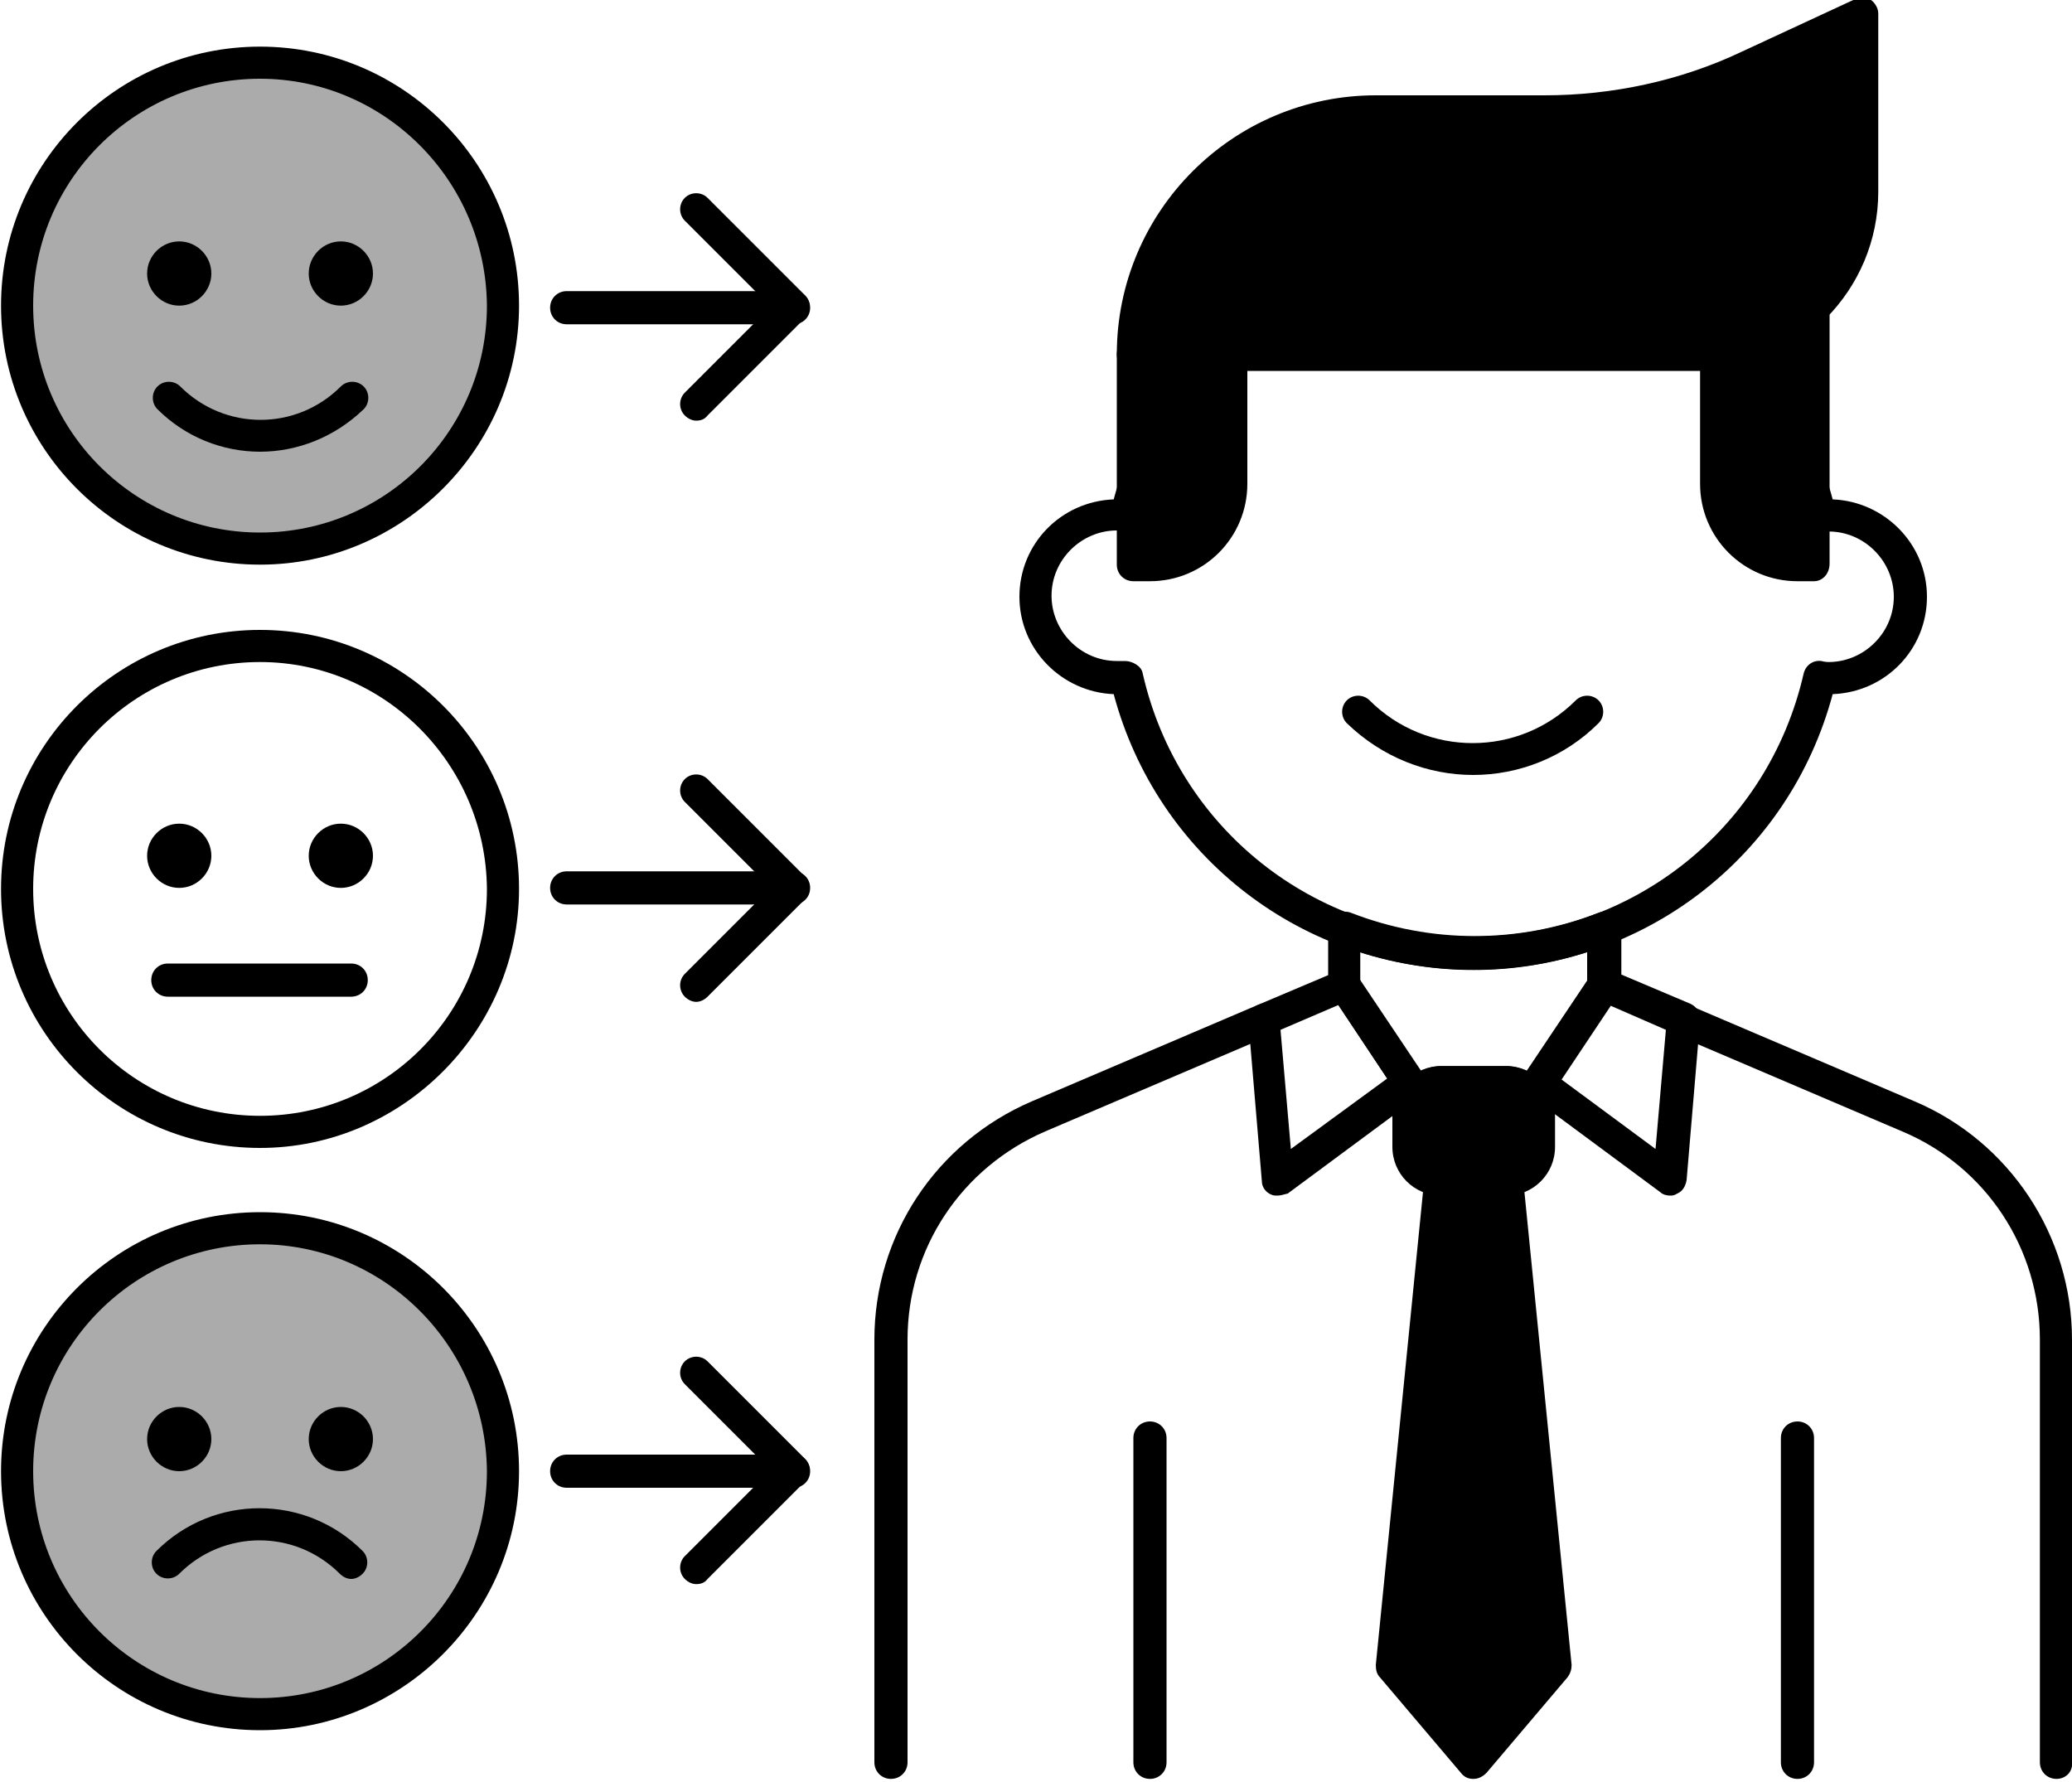 <?xml version="1.0" encoding="utf-8"?>
<!-- Generator: Adobe Illustrator 23.0.1, SVG Export Plug-In . SVG Version: 6.00 Build 0)  -->
<svg version="1.1" id="Layer_1" xmlns="http://www.w3.org/2000/svg" xmlns:xlink="http://www.w3.org/1999/xlink" x="0px" y="0px"
	 viewBox="0 0 200 172" style="enable-background:new 0 0 200 172;" xml:space="preserve">
<style type="text/css">
	.st0{fill-opacity:0.33;}
</style>
<path class="st0" d="M48.5,142c0,12.9-10.5,23.4-23.4,23.4S1.6,154.9,1.6,142c0-12.9,10.5-23.4,23.4-23.4S48.5,129.1,48.5,142z"/>
<path d="M25.1,167c-13.8,0-25-11.2-25-25c0-13.8,11.2-25,25-25s25,11.2,25,25C50.1,155.8,38.8,167,25.1,167z M25.1,120.1
	c-12.1,0-21.9,9.8-21.9,21.9c0,12.1,9.8,21.9,21.9,21.9s21.9-9.8,21.9-21.9C46.9,129.9,37.1,120.1,25.1,120.1z"/>
<path d="M33.9,152.4c-0.4,0-0.8-0.2-1.1-0.5c-4.3-4.3-11.2-4.3-15.5,0c-0.6,0.6-1.6,0.6-2.2,0c-0.6-0.6-0.6-1.6,0-2.2
	c5.5-5.5,14.4-5.5,19.9,0c0.6,0.6,0.6,1.6,0,2.2C34.7,152.2,34.3,152.4,33.9,152.4z"/>
<path d="M20.4,138.9c0,1.7-1.4,3.1-3.1,3.1s-3.1-1.4-3.1-3.1c0-1.7,1.4-3.1,3.1-3.1S20.4,137.2,20.4,138.9z"/>
<path d="M36,138.9c0,1.7-1.4,3.1-3.1,3.1s-3.1-1.4-3.1-3.1c0-1.7,1.4-3.1,3.1-3.1S36,137.2,36,138.9z"/>
<path class="st0" d="M48.5,29.5c0,12.9-10.5,23.4-23.4,23.4c-12.9,0-23.4-10.5-23.4-23.4c0-12.9,10.5-23.4,23.4-23.4
	C38,6.1,48.5,16.6,48.5,29.5z"/>
<path d="M25.1,54.5c-13.8,0-25-11.2-25-25c0-13.8,11.2-25,25-25s25,11.2,25,25C50.1,43.3,38.8,54.5,25.1,54.5z M25.1,7.6
	C13,7.6,3.2,17.4,3.2,29.5c0,12.1,9.8,21.9,21.9,21.9s21.9-9.8,21.9-21.9C46.9,17.4,37.1,7.6,25.1,7.6z"/>
<path d="M25.1,43.6c-3.6,0-7.2-1.4-9.9-4.1c-0.6-0.6-0.6-1.6,0-2.2c0.6-0.6,1.6-0.6,2.2,0c4.3,4.3,11.2,4.3,15.5,0
	c0.6-0.6,1.6-0.6,2.2,0c0.6,0.6,0.6,1.6,0,2.2C32.3,42.2,28.7,43.6,25.1,43.6z"/>
<path d="M20.4,26.4c0,1.7-1.4,3.1-3.1,3.1c-1.7,0-3.1-1.4-3.1-3.1c0-1.7,1.4-3.1,3.1-3.1C19,23.3,20.4,24.7,20.4,26.4z"/>
<path d="M36,26.4c0,1.7-1.4,3.1-3.1,3.1c-1.7,0-3.1-1.4-3.1-3.1c0-1.7,1.4-3.1,3.1-3.1C34.6,23.3,36,24.7,36,26.4z"/>
<path d="M25.1,110.8c-13.8,0-25-11.2-25-25c0-13.8,11.2-25,25-25s25,11.2,25,25C50.1,99.5,38.8,110.8,25.1,110.8z M25.1,63.9
	C13,63.9,3.2,73.7,3.2,85.8c0,12.1,9.8,21.9,21.9,21.9s21.9-9.8,21.9-21.9C46.9,73.7,37.1,63.9,25.1,63.9z"/>
<path d="M33.9,96.2H16.2c-0.9,0-1.6-0.7-1.6-1.6c0-0.9,0.7-1.6,1.6-1.6h17.7c0.9,0,1.6,0.7,1.6,1.6C35.5,95.5,34.8,96.2,33.9,96.2z"
	/>
<path d="M20.4,82.6c0,1.7-1.4,3.1-3.1,3.1s-3.1-1.4-3.1-3.1c0-1.7,1.4-3.1,3.1-3.1S20.4,80.9,20.4,82.6z"/>
<path d="M36,82.6c0,1.7-1.4,3.1-3.1,3.1s-3.1-1.4-3.1-3.1c0-1.7,1.4-3.1,3.1-3.1S36,80.9,36,82.6z"/>
<path d="M142.2,93.6c-16.4,0-30.5-10.9-34.7-26.6c-5-0.2-9.1-4.3-9.1-9.4c0-5.1,4-9.2,9.1-9.4c4.2-15.7,18.3-26.6,34.7-26.6
	c16.4,0,30.5,10.9,34.7,26.6c5,0.2,9.1,4.3,9.1,9.4c0,5.1-4,9.2-9.1,9.4C172.7,82.7,158.6,93.6,142.2,93.6z M108.6,63.8
	c0.7,0,1.6,0.5,1.7,1.2c3.4,15,16.6,25.4,31.9,25.4c15.4,0,28.5-10.5,31.9-25.4c0.2-0.8,0.9-1.3,1.7-1.2c0.4,0.1,0.6,0.1,0.7,0.1
	c3.4,0,6.3-2.8,6.3-6.3c0-3.4-2.8-6.3-6.3-6.3c-0.1,0-0.3,0-0.4,0c-0.8,0.1-1.8-0.4-2-1.2c-3.4-15-16.6-25.4-31.9-25.4
	c-15.4,0-28.5,10.5-32,25.4c-0.2,0.8-0.9,1.3-1.7,1.2c-0.4-0.1-0.6-0.1-0.7-0.1c-3.4,0-6.3,2.8-6.3,6.3c0,3.4,2.8,6.3,6.3,6.3
	c0.2,0,0.3,0,0.5,0C108.4,63.8,108.5,63.8,108.6,63.8z"/>
<path d="M111,54.5h-1.6V34.2h9.4v12.5C118.8,51,115.3,54.5,111,54.5z"/>
<path d="M111,56.1h-1.6c-0.9,0-1.6-0.7-1.6-1.6V34.2c0-0.9,0.7-1.6,1.6-1.6h9.4c0.9,0,1.6,0.7,1.6,1.6v12.5
	C120.4,51.9,116.2,56.1,111,56.1z M111,52.9L111,52.9L111,52.9z M111,35.8v17.2c3.4,0,6.3-2.8,6.3-6.3V35.8H111z"/>
<path d="M165.7,34v12.7c0,4.3,3.5,7.8,7.8,7.8h1.6V29.7C172.6,32.1,169.3,33.7,165.7,34z"/>
<path d="M175.1,56.1h-1.6c-5.2,0-9.4-4.2-9.4-9.4V34c0-0.8,0.6-1.5,1.4-1.6c3.2-0.3,6.2-1.7,8.4-3.9c0.5-0.4,1.1-0.6,1.7-0.3
	c0.6,0.2,1,0.8,1,1.4v24.8C176.6,55.4,175.9,56.1,175.1,56.1z M167.2,35.4v11.3c0,3.4,2.8,6.3,6.3,6.3v-20
	C171.6,34.1,169.5,35,167.2,35.4z"/>
<path d="M142.2,74.8c-4.4,0-8.8-1.7-12.2-5c-0.6-0.6-0.6-1.6,0-2.2c0.6-0.6,1.6-0.6,2.2,0c5.5,5.5,14.4,5.5,19.9,0
	c0.6-0.6,1.6-0.6,2.2,0c0.6,0.6,0.6,1.6,0,2.2C151,73.1,146.6,74.8,142.2,74.8z"/>
<path d="M164.1,34.2h-54.7c0-12.9,10.5-23.4,23.4-23.4h16.3c6.8,0,13.5-1.5,19.6-4.3l11-5.1v17.2C179.7,27.2,172.7,34.2,164.1,34.2z
	"/>
<path d="M164.1,35.8h-54.7c-0.9,0-1.6-0.7-1.6-1.6c0-13.8,11.2-25,25-25h16.3c6.5,0,13.1-1.4,19-4.2l11-5.1c0.5-0.2,1-0.2,1.5,0.1
	c0.4,0.3,0.7,0.8,0.7,1.3v17.2C181.3,28,173.6,35.8,164.1,35.8z M111,32.6h53.1c7.8,0,14.1-6.3,14.1-14.1V3.8l-8.7,4
	c-6.3,2.9-13.3,4.5-20.3,4.5h-16.3C121.3,12.3,111.9,21.3,111,32.6z"/>
<path d="M150.1,160.9l-7.8,9.2l-7.8-9.2l4.7-47.1h6.3L150.1,160.9z"/>
<path d="M142.2,171.7c-0.5,0-0.9-0.2-1.2-0.6l-7.8-9.2c-0.3-0.3-0.4-0.7-0.4-1.2l4.7-47.1c0.1-0.8,0.8-1.4,1.6-1.4h6.3
	c0.8,0,1.5,0.6,1.6,1.4l4.7,47.1c0,0.4-0.1,0.8-0.4,1.2l-7.8,9.2C143.1,171.5,142.7,171.7,142.2,171.7z M136.1,160.4l6.2,7.3
	l6.2-7.3l-4.5-45h-3.4L136.1,160.4z"/>
<path d="M111,171.7c-0.9,0-1.6-0.7-1.6-1.6v-31.3c0-0.9,0.7-1.6,1.6-1.6c0.9,0,1.6,0.7,1.6,1.6v31.3
	C112.6,171,111.9,171.7,111,171.7z"/>
<path d="M173.5,171.7c-0.9,0-1.6-0.7-1.6-1.6v-31.3c0-0.9,0.7-1.6,1.6-1.6c0.9,0,1.6,0.7,1.6,1.6v31.3
	C175.1,171,174.4,171.7,173.5,171.7z"/>
<path d="M86,171.7c-0.9,0-1.6-0.7-1.6-1.6v-40.8c0-10,5.9-19,15.2-23l21.8-9.3c0.8-0.3,1.7,0,2.1,0.8c0.3,0.8,0,1.7-0.8,2.1
	l-21.8,9.3c-8.1,3.5-13.3,11.3-13.3,20.1v40.8C87.6,171,86.9,171.7,86,171.7z"/>
<path d="M198.5,171.7c-0.9,0-1.6-0.7-1.6-1.6v-40.8c0-8.8-5.2-16.7-13.3-20.1l-21.8-9.3c-0.8-0.3-1.2-1.3-0.8-2.1
	c0.3-0.8,1.3-1.2,2-0.8l21.8,9.3c9.2,3.9,15.2,13,15.2,23v40.8C200.1,171,199.4,171.7,198.5,171.7z"/>
<path d="M123.3,115.4c-0.2,0-0.4,0-0.6-0.1c-0.5-0.2-0.9-0.7-0.9-1.3l-1.3-15.4c-0.1-0.7,0.3-1.3,0.9-1.6l7.8-3.3
	c0.7-0.3,1.5-0.1,1.9,0.6l6.3,9.4c0.5,0.7,0.3,1.6-0.4,2.1l-12.7,9.4C123.9,115.3,123.6,115.4,123.3,115.4z M123.6,99.4l1,11.5
	l9.3-6.8l-4.7-7.1L123.6,99.4z"/>
<path d="M161.2,115.4c-0.3,0-0.7-0.1-0.9-0.3l-12.7-9.4c-0.7-0.5-0.8-1.4-0.4-2.1l6.3-9.4c0.4-0.6,1.2-0.9,1.9-0.6l7.8,3.3
	c0.6,0.3,1,0.9,0.9,1.6l-1.3,15.4c-0.1,0.6-0.4,1.1-0.9,1.3C161.6,115.4,161.4,115.4,161.2,115.4z M150.6,104.1l9.2,6.8l1-11.5
	l-5.5-2.4L150.6,104.1z"/>
<path d="M145.4,113.9h-6.3c-1.7,0-3.1-1.4-3.1-3.1v-3.1c0-1.7,1.4-3.1,3.1-3.1h6.3c1.7,0,3.1,1.4,3.1,3.1v3.1
	C148.5,112.5,147.1,113.9,145.4,113.9z"/>
<path d="M145.4,115.4h-6.3c-2.6,0-4.7-2.1-4.7-4.7v-3.1c0-2.6,2.1-4.7,4.7-4.7h6.3c2.6,0,4.7,2.1,4.7,4.7v3.1
	C150.1,113.3,148,115.4,145.4,115.4z M139.1,106.1c-0.9,0-1.6,0.7-1.6,1.6v3.1c0,0.9,0.7,1.6,1.6,1.6h6.3c0.9,0,1.6-0.7,1.6-1.6
	v-3.1c0-0.9-0.7-1.6-1.6-1.6H139.1z"/>
<path d="M136.8,107.2C136.7,107.2,136.7,107.2,136.8,107.2c-0.6,0-1-0.3-1.3-0.7l-7-10.5c-0.2-0.3-0.3-0.6-0.3-0.9v-5.5
	c0-0.5,0.3-1,0.7-1.3c0.4-0.3,1-0.4,1.5-0.2c7.7,3,16.2,3,23.9,0c0.5-0.2,1-0.1,1.5,0.2c0.4,0.3,0.7,0.8,0.7,1.3v5.5
	c0,0.3-0.1,0.6-0.3,0.9l-7,10.5c-0.3,0.4-0.7,0.7-1.2,0.7c-0.5,0-1-0.2-1.3-0.6c-0.2-0.2-0.6-0.6-1.2-0.6h-6.3
	c-0.6,0-0.9,0.3-1.2,0.6C137.7,107,137.2,107.2,136.8,107.2z M131.3,94.7l5.8,8.7c0.6-0.3,1.3-0.5,2-0.5h6.3c0.7,0,1.4,0.2,2,0.5
	l5.8-8.7v-2.8c-7.1,2.3-14.8,2.3-21.9,0V94.7z"/>
<path d="M76.6,31.3H54.7c-0.9,0-1.6-0.7-1.6-1.6c0-0.9,0.7-1.6,1.6-1.6h21.9c0.9,0,1.6,0.7,1.6,1.6C78.2,30.6,77.5,31.3,76.6,31.3z"
	/>
<path d="M67.2,40.6c-0.4,0-0.8-0.2-1.1-0.5c-0.6-0.6-0.6-1.6,0-2.2l8.3-8.3l-8.3-8.3c-0.6-0.6-0.6-1.6,0-2.2c0.6-0.6,1.6-0.6,2.2,0
	l9.4,9.4c0.6,0.6,0.6,1.6,0,2.2l-9.4,9.4C68,40.5,67.6,40.6,67.2,40.6z"/>
<path d="M76.6,87.3H54.7c-0.9,0-1.6-0.7-1.6-1.6c0-0.9,0.7-1.6,1.6-1.6h21.9c0.9,0,1.6,0.7,1.6,1.6C78.2,86.6,77.5,87.3,76.6,87.3z"
	/>
<path d="M67.2,96.7c-0.4,0-0.8-0.2-1.1-0.5c-0.6-0.6-0.6-1.6,0-2.2l8.3-8.3l-8.3-8.3c-0.6-0.6-0.6-1.6,0-2.2c0.6-0.6,1.6-0.6,2.2,0
	l9.4,9.4c0.6,0.6,0.6,1.6,0,2.2l-9.4,9.4C68,96.5,67.6,96.7,67.2,96.7z"/>
<path d="M76.6,143.6H54.7c-0.9,0-1.6-0.7-1.6-1.6c0-0.9,0.7-1.6,1.6-1.6h21.9c0.9,0,1.6,0.7,1.6,1.6
	C78.2,142.9,77.5,143.6,76.6,143.6z"/>
<path d="M67.2,152.9c-0.4,0-0.8-0.2-1.1-0.5c-0.6-0.6-0.6-1.6,0-2.2l8.3-8.3l-8.3-8.3c-0.6-0.6-0.6-1.6,0-2.2c0.6-0.6,1.6-0.6,2.2,0
	l9.4,9.4c0.6,0.6,0.6,1.6,0,2.2l-9.4,9.4C68,152.8,67.6,152.9,67.2,152.9z"/>
</svg>
